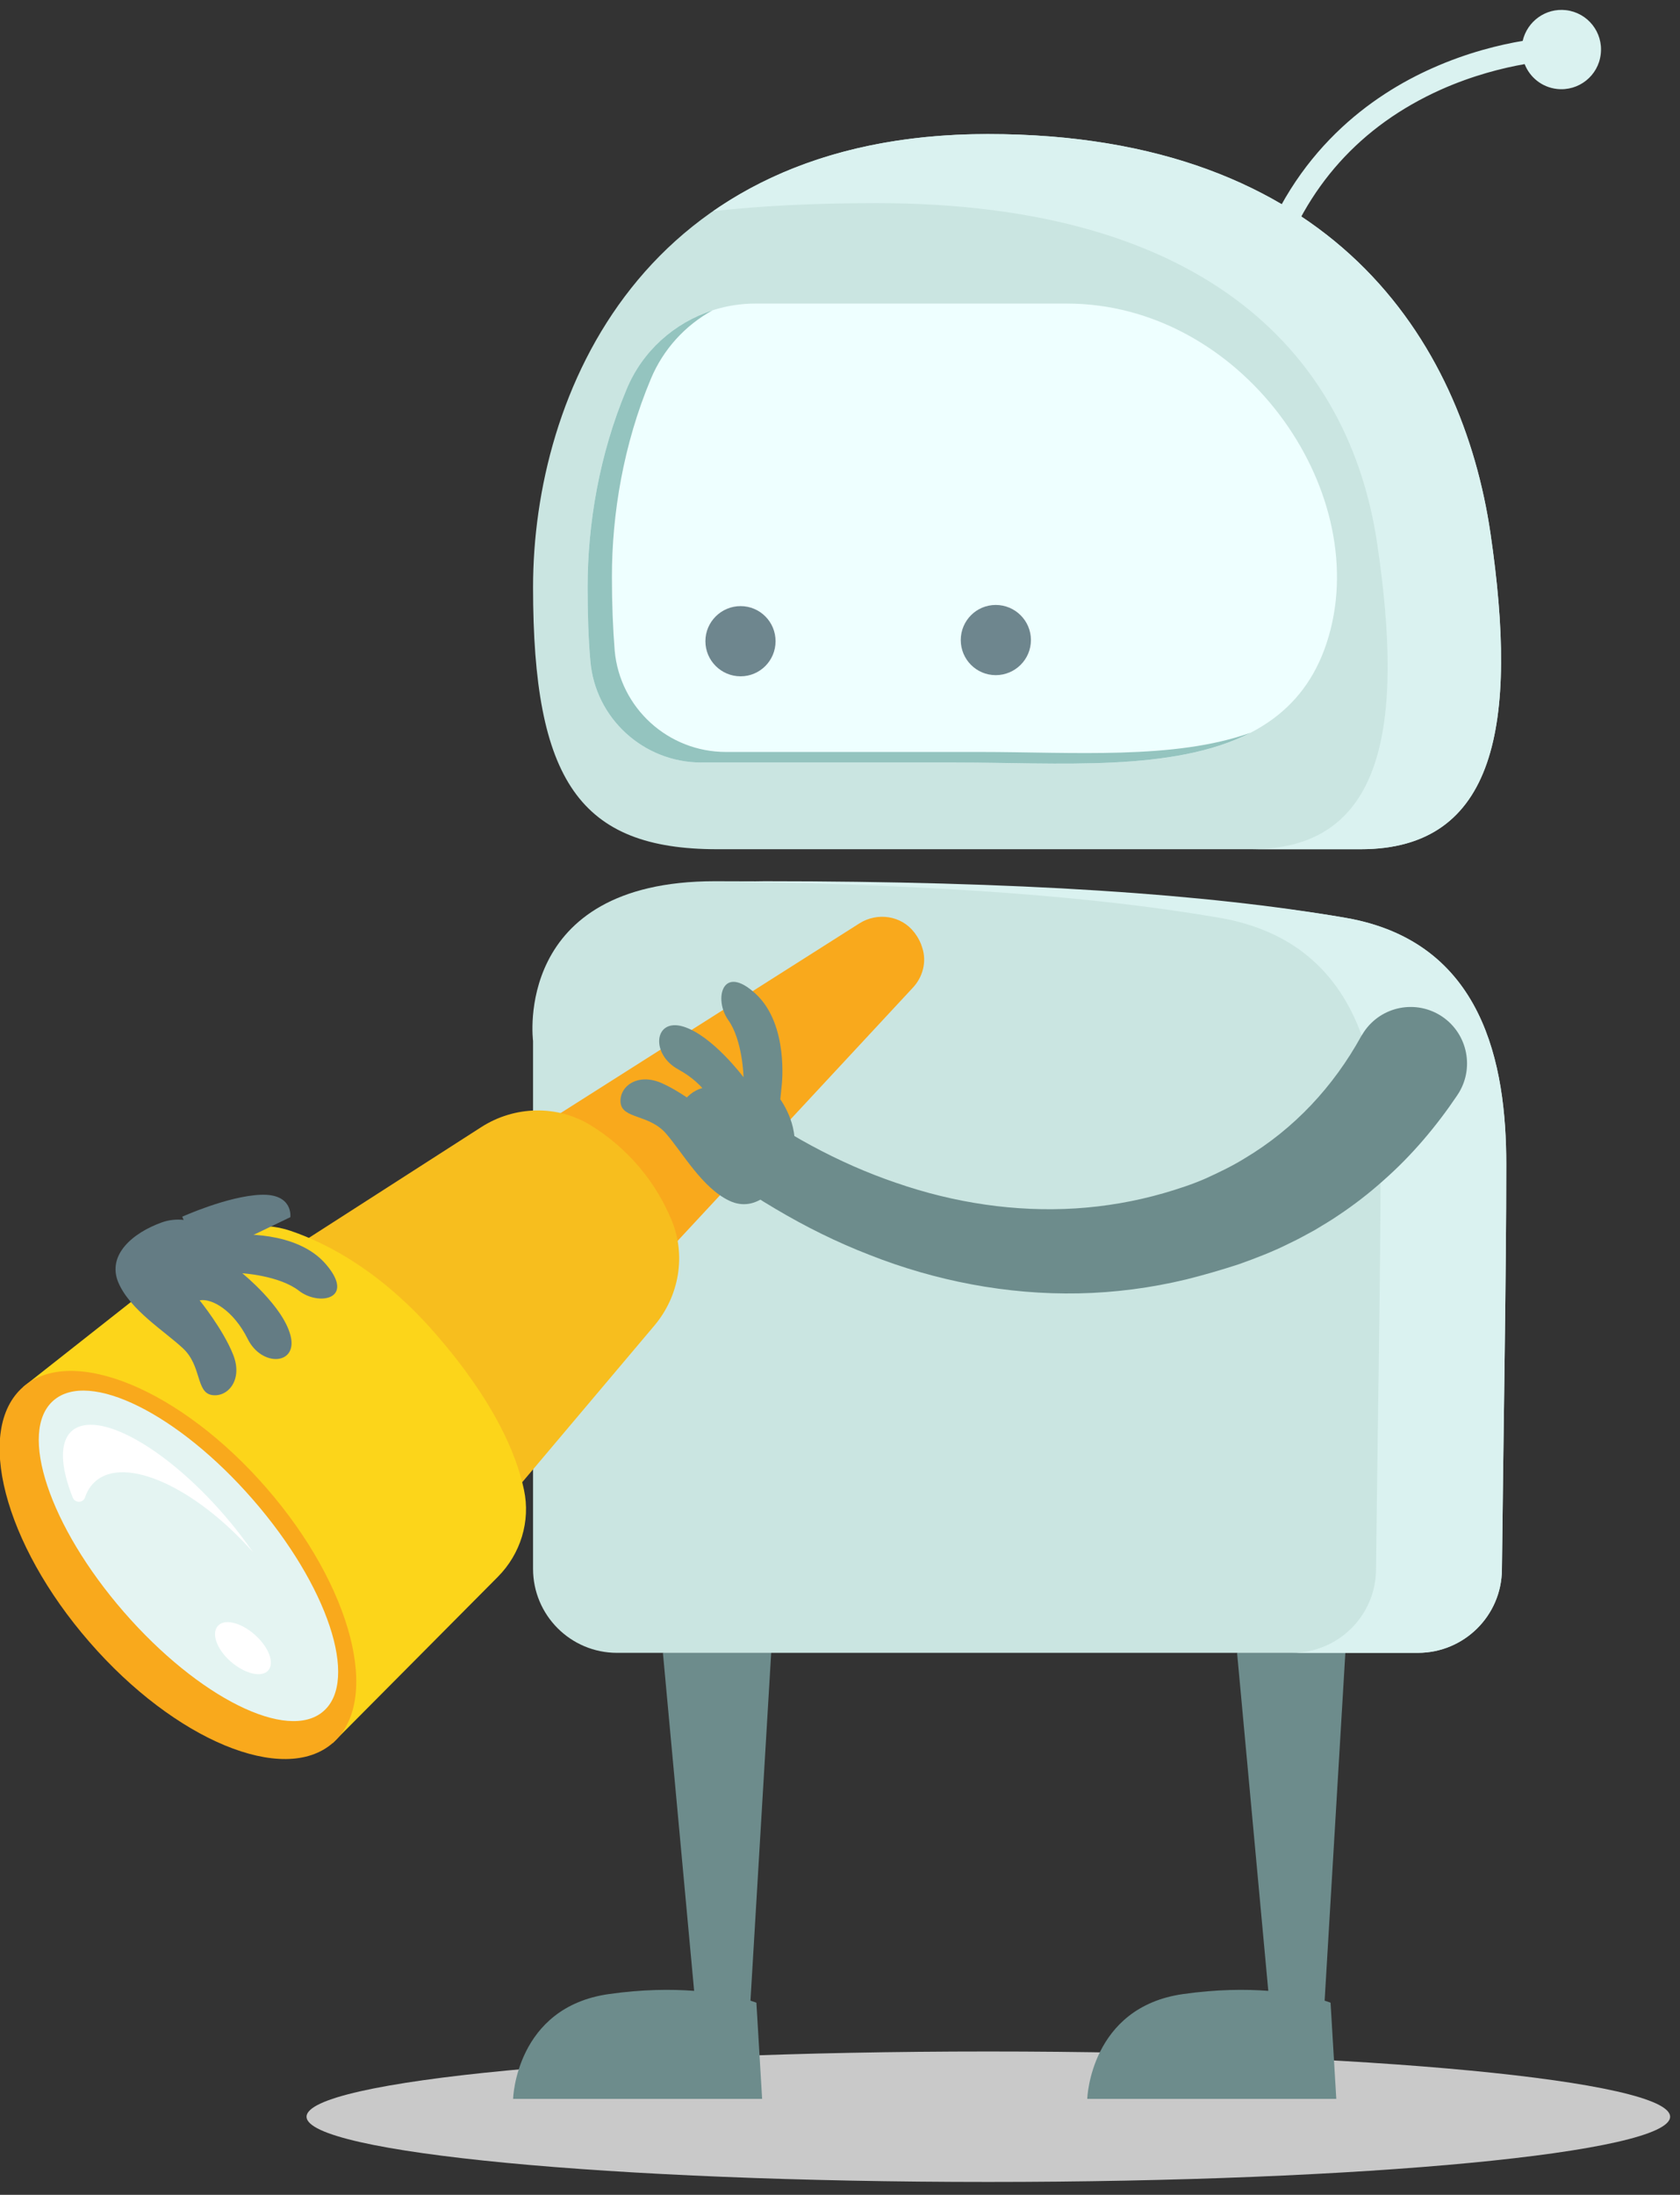 <svg height="111" viewBox="0 0 85 111" width="85" xmlns="http://www.w3.org/2000/svg"><rect x="0" y="0" width="85" height="111" fill="#333333" stroke="none"/><g fill="none" fill-rule="nonzero"><path d="m50.01 110.35c-19.06 0-34.5-1.477-34.5-3.299s15.44-3.299 34.5-3.299c19.05 0 34.49 1.477 34.49 3.299s-15.44 3.299-34.49 3.299" fill="#c9c9c9" transform="matrix(-1 0 0 1 100.01 0)"/><path d="m55.58 106.149h12.6s-.14-4.63-4.84-5.3c-1.71-.243-3.16-.251-4.32-.163l1.58-17.096-5.59-1.867 1.16 19.459c-.2.061-.3.103-.3.103z" fill="#6d8c8c" transform="matrix(-1 0 0 1 123.19 0)"/><path d="m26.53 106.149h12.6s-.13-4.63-4.84-5.3c-1.71-.243-3.16-.251-4.32-.163l1.58-17.096-5.59-1.867 1.16 19.459c-.2.061-.3.103-.3.103z" fill="#6d8c8c" transform="matrix(-1 0 0 1 65.09 0)"/><path d="m26.939 58.889c0 5.536.14 13.307.22 20.499.02 2.33 1.92 4.203 4.25 4.203h40.52c2.35 0 4.25-1.903 4.25-4.251v-26.697s1.06-8.076-9.2-8.076c-12.82 0-24.92.641-31.91 1.851-6.98 1.21-8.13 7.407-8.13 12.471" fill="#cae5e1" transform="matrix(-1 0 0 1 103.149 0)"/><path d="m43.88 79.388c-.08-7.192-.23-14.963-.23-20.499 0-5.064 1.15-11.261 8.14-12.471 6.05-1.048 14.05-1.668 24.42-1.815-.45-.023-.91-.036-1.4-.036-12.82 0-22.4.641-29.39 1.851-6.98 1.21-8.13 7.407-8.13 12.471 0 5.536.14 13.307.22 20.499.02 2.33 1.92 4.202 4.25 4.202h6.37c-2.33 0-4.23-1.872-4.25-4.202" fill="#daf2f0" transform="matrix(-1 0 0 1 113.5 0)"/><path d="m34.078 42.949h32.55c6.95 0 9.32-3.462 9.32-13.247 0-9.784-5.57-22.922-23.01-22.922-17.45 0-24 10.498-25.43 20.185-1.42 9.686-.29 15.984 6.57 15.984" fill="#cae5e1" transform="matrix(-1 0 0 1 102.918 0)"/><path d="m42.348 27.499c1.38-9.363 8.44-17.226 25.34-17.226 3.18 0 5.91.143 8.26.408-3.43-2.384-7.98-3.901-13.9-3.901-17.45 0-24 10.498-25.43 20.185-1.42 9.686-.29 15.984 6.57 15.984h5.52c-6.65 0-7.75-6.087-6.36-15.45" fill="#daf2f0" transform="matrix(-1 0 0 1 112.028 0)"/><path d="m67.645 29.702c0-3.171-.58-6.694-1.97-10.008-1.09-2.63-3.67-4.341-6.52-4.341h-15.76c-8.8 0-15.42 9.324-13.25 16.816 2.16 7.493 11.23 6.395 18.87 6.395h12.87c2.92 0 5.37-2.223 5.62-5.131.1-1.125.14-2.367.14-3.731" fill="#eff" transform="matrix(-1 0 0 1 97.375 0)"/><path d="m61.3 19.694c-.8-1.935-2.41-3.369-4.34-3.994 1.37.755 2.48 1.956 3.11 3.461 1.39 3.314 1.97 6.837 1.97 10.008 0 1.364-.05 2.605-.14 3.731-.26 2.908-2.71 5.13-5.63 5.13h-12.86c-4.66 0-9.85.405-13.68-.972 3.9 2.007 9.73 1.506 14.91 1.506h12.87c2.92 0 5.37-2.223 5.62-5.131.1-1.125.14-2.367.14-3.731 0-3.171-.58-6.694-1.97-10.008" fill="#94c4bf" transform="matrix(-1 0 0 1 93 0)"/><path d="m39.24 32.429c0 .98-.8 1.775-1.78 1.775s-1.77-.795-1.77-1.775.79-1.775 1.77-1.775 1.78.795 1.78 1.775" fill="#6e868e" transform="matrix(-1 0 0 1 74.93 0)"/><path d="m52.16 32.37c0 .98-.79 1.775-1.77 1.775s-1.78-.795-1.78-1.775.8-1.775 1.78-1.775 1.77.795 1.77 1.775" fill="#6e868e" transform="matrix(-1 0 0 1 100.77 0)"/><path d="m72.064 3.447c-1.78-.796-3.43-1.187-4.57-1.379-.23-.989-1.16-1.672-2.19-1.554-1.1.126-1.89 1.12-1.76 2.22.12 1.101 1.12 1.891 2.22 1.765.76-.088 1.37-.591 1.63-1.256 1.08.188 2.6.56 4.24 1.291 4.07 1.826 6.85 4.916 8.25 9.183l1.12-.365c-1.89-5.741-5.9-8.555-8.94-9.905" fill="#daf2f0" transform="matrix(-1 0 0 1 144.534 0)"/><path d="m36.471 56.633s-1.12-2.245-1.26-3.913c-.14-1.669 1.07-1.557 1.07-1.557l2.35 4.429z" fill="#647c84" transform="matrix(-1 0 0 1 73.831 0)"/><g transform="matrix(.966 .259 -.259 .966 9.528 36.878)"><path d="m39.042 15.01-13.16-14.315c-.73-.792-1.95-.937-2.8-.28l-.03.021c-.24.187-.42.395-.55.605-.42.626-.43 1.439-.07 2.103 3.08 5.811 6.15 11.623 9.23 17.434z" fill="#f9a91c" transform="matrix(-1 0 0 1 61.215 0)"/><path d="m31.09 25.32-8.84-9.721c-1.35-1.485-3.43-2.096-5.35-1.516-.92.278-1.92.718-2.92 1.414-.94.656-1.66 1.395-2.22 2.114-1.21 1.542-1.4 3.642-.57 5.411 1.66 3.535 3.32 7.069 4.98 10.604z" fill="#f7be1e" transform="matrix(-1 0 0 1 41.774 0)"/><path d="m20.027 25.12c-.98-1.309-2.55-2.066-4.18-1.957-2.03.136-5 .822-8.43 3.132-3.71 2.501-5.5 4.771-6.36 6.462-.74 1.45-.67 3.18.14 4.592l5.89 10.279 19.79-13.339z" fill="#fcd51a" transform="matrix(-1 0 0 1 27.421 0)"/><path d="m13.754 45.881c-5.46 3.683-11.38 4.465-13.21 1.747s1.11-7.908 6.58-11.591c5.46-3.683 11.38-4.466 13.21-1.748 1.83 2.719-1.11 7.908-6.58 11.592" fill="#f9a91c" transform="matrix(-1 0 0 1 20.877 0)"/><path d="m13.254 43.964c-4.77 3.214-9.72 4.213-11.05 2.231-1.34-1.982 1.44-6.194 6.21-9.408 4.77-3.215 9.72-4.214 11.05-2.232 1.34 1.982-1.44 6.194-6.21 9.409" fill="#e4f4f2" transform="matrix(-1 0 0 1 21.667 0)"/><g fill="#fff"><path d="m11.919 37.949c.18.267.28.579.3.923.02.308.41.419.6.172 1-1.339 1.39-2.535.91-3.249-.94-1.38-4.74-.443-8.5 2.092-.7.47-1.34.961-1.93 1.459 3.67-2.418 7.51-3.049 8.62-1.397" transform="matrix(-1 0 0 1 17.233 0)"/><path d="m15.131 44.985c-.86.418-1.73.39-1.95-.061s.29-1.156 1.14-1.573c.86-.418 1.69-.385 1.91.067.22.451-.25 1.15-1.1 1.567" transform="matrix(-1 0 0 1 29.414 0)"/></g></g><path d="m32.047 54.901s-.38-3.075 1.32-4.642c1.7-1.566 2.12.292 1.39 1.32-.74 1.027-.78 2.902-.78 2.902s1.59-2.127 3.06-2.566c1.47-.437 1.66 1.399.24 2.171-1.41.772-1.99 1.897-1.85 2.497 0 0 1.41-1.233 2.67-1.796 1.26-.564 2.19.182 2.1.994-.1.812-1.45.568-2.3 1.55-.85.983-1.83 2.746-3.2 3.395-1.36.648-2.54-.601-3.13-2.085-.6-1.484.55-3.044.55-3.044z" fill="#6d8c8c" transform="matrix(-1 0 0 1 71.597 0)"/><path d="m39.636 52.406c1.4 2.539 3.39 4.687 5.9 6.18.62.385 1.29.704 1.96 1.011.68.299 1.4.533 2.13.746 1.45.417 2.95.677 4.47.772 3.03.187 6.12-.272 9.07-1.294 1.48-.503 2.92-1.143 4.3-1.89.69-.372 1.37-.777 2.03-1.205.33-.215.65-.434.97-.662l.46-.343c.14-.11.31-.244.41-.327l.05-.038c.74-.611 1.83-.508 2.44.23.6.716.51 1.77-.17 2.39-.21.193-.36.322-.55.475l-.52.425c-.35.278-.71.542-1.07.801-.72.513-1.46.999-2.23 1.45-1.52.904-3.11 1.695-4.78 2.341-3.31 1.306-6.93 2.018-10.59 1.943-1.82-.038-3.65-.276-5.43-.706-.88-.219-1.76-.475-2.65-.764-.87-.309-1.75-.647-2.59-1.071-.43-.197-.84-.437-1.26-.66-.4-.248-.82-.483-1.21-.756-.79-.526-1.55-1.114-2.26-1.75-1.44-1.265-2.68-2.738-3.74-4.31l-.01-.017c-.88-1.308-.53-3.081.77-3.962 1.31-.882 3.08-.537 3.96.77z" fill="#6d8c8c" transform="matrix(-1 0 0 1 108.506 0)"/><g fill="#647c84" transform="matrix(-1 0 0 1 17.5 59.501)"><path d="m8.28 2.033s-2.29-1.038-3.96-1.109-1.51 1.132-1.51 1.132l4.51 2.169z"/><path d="m5.58 2.946s-3.09-.257-4.58 1.503c-1.5 1.76.37 2.109 1.37 1.332s2.87-.887 2.87-.887-2.07 1.669-2.44 3.156c-.38 1.488 1.46 1.601 2.17.16.72-1.442 1.82-2.066 2.43-1.948 0 0-1.18 1.454-1.69 2.733-.52 1.278.26 2.188 1.07 2.056.81-.131.51-1.471 1.46-2.359.95-.887 2.67-1.933 3.27-3.325.59-1.392-.71-2.516-2.21-3.051-1.51-.534-3.02.676-3.02.676z"/></g></g></svg>